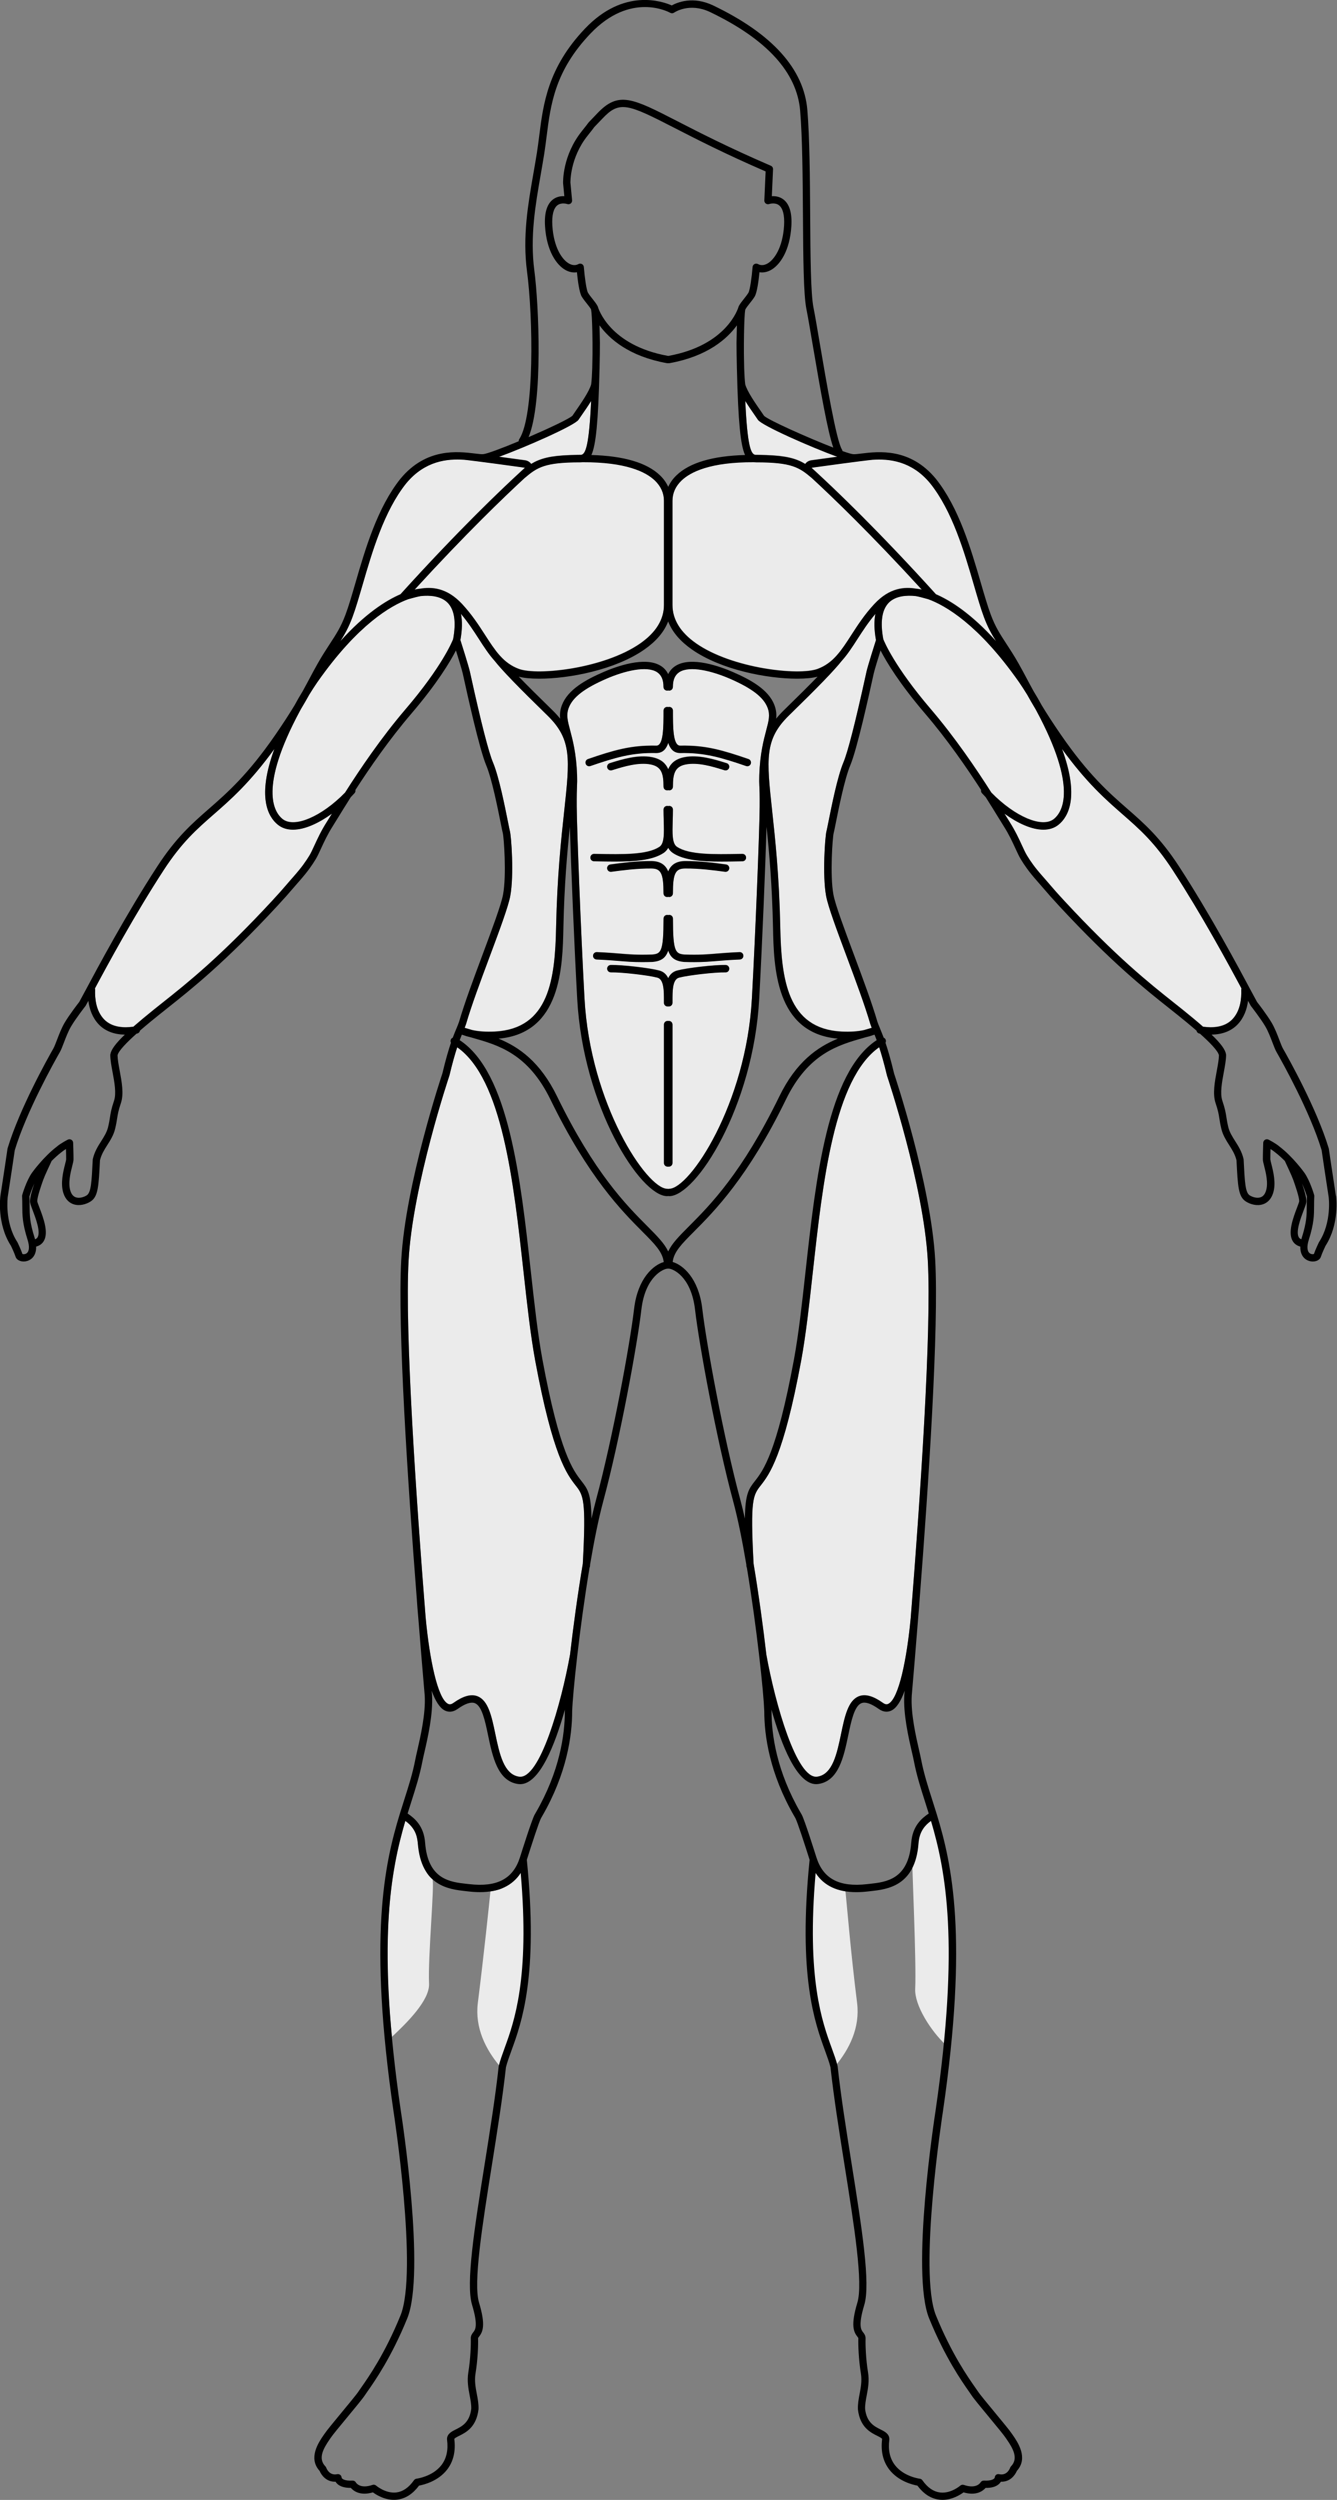 <svg xmlns:xlink="http://www.w3.org/1999/xlink" height="1200" viewBox="0 0 642 1200" fill="none" xmlns="http://www.w3.org/2000/svg" width="642" >
<rect x="0" y="0" width="642" height="1200" fill="#808080" stroke="none"/>
<g id="calves" class="body-map__muscle" fill="none">
<path d="M242.329 984.197C241.343 986.901 240.471 989.289 239.836 991.615C233.335 983.818 227.925 973.449 229.45 961.38C232.436 937.637 234.832 914.397 235.493 907.904C235.493 907.904 238.797 907.305 239.854 906.935C242.109 906.151 249.5 902.011 250.108 897.994C254.936 950.191 246.963 971.449 242.321 984.206L242.329 984.197Z" fill="#EBEBEB"></path>
<path d="M206.024 952.173C206.412 960.146 195.232 971.141 188.238 977.66C182.124 919.815 190.246 889.633 194.607 874.04C195.735 874.727 199.241 877.634 200.122 881.66C200.659 884.118 201.849 897.668 207.61 901.993C208.861 902.927 205.417 939.479 206.024 952.165V952.173Z" fill="#EBEBEB"></path>
<path d="M398.676 984.197C399.662 986.901 400.535 989.289 401.169 991.615C407.67 983.818 413.08 973.449 411.555 961.38C408.569 937.637 406.701 914.943 406.041 908.451C405.961 907.658 405.301 907.05 404.499 907.059C402.323 907.076 396.94 903.042 391.161 898.108C386.333 950.306 394.042 971.458 398.684 984.214L398.676 984.197Z" fill="#EBEBEB"></path>
<path d="M439.456 954.649C439.068 962.622 447.085 974.991 454.08 981.51C463.401 931.109 451.428 892.258 447.49 872.225C445.737 875.864 440.645 872.225 438.073 893.386C437.888 894.937 440.072 941.963 439.456 954.649V954.649Z" fill="#EBEBEB"></path>
</g>
<g id="quads" class="body-map__muscle" fill="none">
<path d="M438.038 767.477C437.791 770.675 437.544 773.803 437.298 776.86C435.439 796.347 431.606 815.402 426.532 817.825C426.004 818.072 425.263 818.248 424.004 817.349C419.299 813.993 415.502 812.953 412.41 814.169C407.248 816.186 405.627 823.921 403.926 832.088C401.909 841.752 399.83 851.734 392.438 852.764C382.545 854.165 372.22 817.631 368.018 794.189C368.018 794.153 368 794.1 368 794.065C366.476 780.939 364.344 765.187 361.869 750.475C360.239 719.482 361.64 717.658 365.348 712.892C369.427 707.659 376.237 698.911 384.73 653.092C386.994 640.882 388.615 626.196 390.315 610.647C395.143 567.003 400.579 517.73 422.198 502.586C423.237 505.802 424.479 510.11 425.942 516.241C426.118 516.752 443.526 568.739 445.535 604.929C447.323 637.041 442.39 711.835 438.046 767.469L438.038 767.477Z" fill="#EBEBEB"></path>
<path d="M279.841 750.642C277.366 765.293 275.251 780.983 273.745 794.074C273.745 794.109 273.745 794.127 273.727 794.162C269.543 817.596 259.2 854.121 249.289 852.773C241.906 851.734 239.836 841.761 237.819 832.097C236.118 823.93 234.497 816.195 229.335 814.178C226.243 812.962 222.446 814.002 217.724 817.358C216.473 818.257 215.724 818.081 215.213 817.834C210.156 815.429 206.342 796.47 204.465 777.071C204.218 773.944 203.954 770.746 203.69 767.477C199.364 711.853 194.431 637.067 196.202 604.938C198.219 568.747 215.618 516.761 215.847 516.092C217.283 510.048 218.499 505.776 219.556 502.595C241.184 517.739 246.611 567.021 251.43 610.655C253.148 626.205 254.769 640.89 257.033 653.101C265.499 698.92 272.335 707.668 276.397 712.901C280.123 717.676 281.541 719.491 279.859 750.642H279.841Z" fill="#EBEBEB"></path>
</g>
<g id="abdominals" class="body-map__muscle" fill="none">
<path d="M367.921 350.522C369.172 345.87 369.903 343.051 368.626 339.65C366.714 334.611 361.138 330.303 350.531 325.687C342.064 322.013 331.22 319.238 326.163 322.56C324.128 323.916 323.124 326.216 323.124 329.643C323.124 330.612 322.331 331.396 321.37 331.396C321.194 331.396 321.036 331.378 320.877 331.308C320.718 331.36 320.542 331.396 320.366 331.396C319.397 331.396 318.613 330.603 318.613 329.643C318.613 326.216 317.609 323.916 315.556 322.56C310.517 319.238 299.672 322.013 291.206 325.687C280.59 330.303 275.005 334.611 273.111 339.65C271.824 343.06 272.564 345.87 273.798 350.522C275.049 355.208 276.749 361.657 277.119 371.868C277.207 374.431 277.154 375.647 277.084 377.312C277.013 379.1 276.908 381.567 276.943 387.135C277.031 398.376 278.925 446.812 280.669 479.091C283.444 529.985 310.587 570.553 320.375 570.553C320.551 570.553 320.727 570.589 320.886 570.642C321.044 570.571 321.203 570.553 321.379 570.553C331.167 570.553 358.31 529.985 361.067 479.091C362.82 446.821 364.723 398.385 364.794 387.135C364.846 381.567 364.741 379.109 364.67 377.312C364.6 375.647 364.547 374.431 364.635 371.868C365.005 361.657 366.705 355.208 367.939 350.522H367.921ZM322.912 558.149C322.912 559.118 322.137 559.902 321.159 559.902C321.053 559.902 320.948 559.885 320.859 559.867C320.771 559.885 320.666 559.902 320.56 559.902C319.591 559.902 318.807 559.11 318.807 558.149V491.742C318.807 490.755 319.6 489.988 320.56 489.988C320.666 489.988 320.771 489.988 320.859 490.024C320.948 489.988 321.053 489.988 321.159 489.988C322.146 489.988 322.912 490.764 322.912 491.742V558.149ZM348.372 466.634C343.456 466.528 330.524 467.991 326.04 469.18C322.912 470.026 322.912 475.593 322.93 480.492V481.267C322.93 482.236 322.137 483.02 321.177 483.02C321.088 483.02 321 483.02 320.912 482.985C320.877 483.002 320.842 482.985 320.824 482.985C320.736 483.02 320.648 483.02 320.56 483.02C319.591 483.02 318.807 482.227 318.807 481.267V480.492C318.824 475.593 318.824 470.017 315.679 469.18C311.213 467.982 298.271 466.511 293.347 466.634C292.36 466.599 291.576 465.894 291.558 464.934C291.523 463.947 292.298 463.163 293.259 463.128C298.527 463.004 311.812 464.519 316.587 465.797C318.692 466.361 320.031 467.691 320.859 469.471C321.688 467.7 323.018 466.361 325.15 465.797C329.925 464.511 343.21 463.022 348.46 463.128C349.447 463.163 350.196 463.956 350.178 464.934C350.161 465.903 349.35 466.704 348.372 466.634V466.634ZM355.279 460.449C350.592 460.661 347.324 460.925 344.425 461.172C340.805 461.471 337.748 461.718 333.325 461.718C331.889 461.718 330.303 461.7 328.515 461.63C324.278 461.26 322.049 459.683 320.895 456.168C319.732 459.683 317.521 461.26 313.345 461.63C311.503 461.7 309.882 461.718 308.411 461.718C303.98 461.718 300.941 461.471 297.346 461.172C294.448 460.925 291.162 460.661 286.475 460.449C285.506 460.414 284.757 459.586 284.81 458.626C284.845 457.657 285.673 456.908 286.634 456.961C291.391 457.155 294.712 457.436 297.628 457.666C302.315 458.053 306.006 458.37 313.142 458.124C317.397 457.754 318.639 456.926 318.639 440.857C318.639 439.888 319.432 439.103 320.392 439.103C320.569 439.103 320.745 439.139 320.903 439.192C321.062 439.121 321.221 439.103 321.397 439.103C322.366 439.103 323.15 439.896 323.15 440.857C323.15 456.934 324.401 457.754 328.735 458.141C335.765 458.37 339.466 458.071 344.144 457.666C347.077 457.436 350.398 457.155 355.156 456.961C356.125 456.908 356.944 457.666 356.979 458.626C357.015 459.586 356.257 460.414 355.297 460.449H355.279ZM291.576 416.859C291.435 415.89 292.122 415 293.074 414.877C297.848 414.225 305.848 413.159 312.992 413.265C317.415 413.335 319.705 415.37 320.877 418.216C322.04 415.37 324.322 413.335 328.744 413.265C335.898 413.141 343.87 414.234 348.645 414.877C349.614 415 350.275 415.899 350.152 416.859C350.028 417.81 349.13 418.462 348.17 418.357C343.5 417.722 335.66 416.674 328.788 416.78C324.269 416.85 323.115 419.308 323.115 428.708C323.115 429.677 322.322 430.461 321.362 430.461C321.185 430.461 321.027 430.443 320.868 430.373C320.71 430.426 320.533 430.461 320.357 430.461C319.388 430.461 318.604 429.668 318.604 428.708C318.604 419.308 317.424 416.85 312.913 416.78C306.077 416.691 298.227 417.731 293.532 418.357C292.58 418.48 291.69 417.81 291.567 416.859H291.576ZM356.53 413.309L355.279 413.326C352.293 413.379 349.359 413.45 346.513 413.45C336.884 413.45 328.33 412.798 323.115 409.318C322.128 408.666 321.414 407.829 320.868 406.842C320.322 407.829 319.6 408.666 318.622 409.318C313.406 412.798 304.87 413.45 295.223 413.45C292.395 413.45 289.444 413.379 286.475 413.326L285.224 413.309C284.237 413.291 283.489 412.48 283.506 411.52C283.524 410.551 284.317 409.785 285.277 409.802L286.546 409.82C299.038 410.067 310.843 410.296 316.692 406.393C319.062 404.816 318.904 399.768 318.727 393.936C318.675 392.218 318.622 390.403 318.622 388.527C318.622 387.558 319.415 386.774 320.375 386.774C320.551 386.774 320.727 386.809 320.886 386.862C321.044 386.791 321.203 386.774 321.379 386.774C322.348 386.774 323.132 387.567 323.132 388.527C323.132 390.403 323.079 392.218 323.027 393.936C322.85 399.768 322.692 404.807 325.062 406.411C330.911 410.296 342.716 410.067 355.209 409.82L356.46 409.802C357.446 409.767 358.23 410.56 358.248 411.52C358.266 412.489 357.49 413.291 356.53 413.309V413.309ZM292.809 366.265L293.849 365.947C298.553 364.485 306.429 362.045 313.177 363.384C317.468 364.247 319.714 366.406 320.886 369.128C322.049 366.406 324.295 364.247 328.577 363.384C335.325 362.027 343.192 364.494 347.905 365.947L348.945 366.265C349.879 366.546 350.407 367.533 350.125 368.458C349.843 369.392 348.857 369.894 347.932 369.621L346.875 369.304C342.478 367.93 335.14 365.648 329.273 366.846C324.093 367.886 323.141 371.26 323.141 377.523C323.141 378.492 322.348 379.277 321.388 379.277C321.212 379.277 321.053 379.259 320.895 379.188C320.736 379.241 320.56 379.277 320.384 379.277C319.415 379.277 318.631 378.484 318.631 377.523C318.631 371.251 317.679 367.877 312.481 366.846C306.614 365.666 299.284 367.938 294.897 369.304L293.84 369.621C292.906 369.903 291.928 369.374 291.646 368.458C291.364 367.524 291.893 366.546 292.827 366.265H292.809ZM360.503 366.511C360.257 367.234 359.569 367.692 358.847 367.692C358.653 367.692 358.459 367.674 358.266 367.604C346.39 363.542 338.329 361.084 326.612 361.366C323.573 361.349 321.855 359.472 320.886 356.503C319.917 359.472 318.199 361.349 315.195 361.366C303.425 361.084 295.364 363.542 283.462 367.604C283.286 367.674 283.092 367.692 282.898 367.692C282.158 367.692 281.498 367.234 281.233 366.511C280.916 365.577 281.409 364.6 282.343 364.282C294.589 360.08 302.932 357.587 315.212 357.851C318.622 357.834 318.622 348.892 318.622 341.007C318.622 340.038 319.415 339.254 320.375 339.254C320.551 339.254 320.727 339.289 320.886 339.342C321.044 339.272 321.203 339.254 321.379 339.254C322.348 339.254 323.132 340.047 323.132 341.007C323.132 348.892 323.132 357.834 326.577 357.851C338.84 357.569 347.148 360.08 359.411 364.282C360.327 364.6 360.812 365.586 360.503 366.511V366.511Z" fill="#EBEBEB"></path>
</g>
<g id="obliques" class="body-map__muscle" fill="none">
<path d="M417.942 491.46C418.154 492.094 418.383 492.693 418.612
  493.266C418.489 493.319 418.365 493.371 418.224 493.424C418.171
  493.442 418.101 493.46 418.048 493.477C417.044 493.777 416.013 494.076
  414.938 494.376C414.903 494.376 414.85 494.393 414.797 494.411C411.793
  495.045 408.261 495.292 404.217 495.098C377.902 493.812 375.198
  469.603 374.687 444.909C374.176 420.383 372.229 402.376 370.802
  389.232C368.097 364.194 367.075 354.83 378.845 343.342C393.073 329.466
  400.208 322.101 404.111 317.221C404.182 317.133 404.252 317.062
  404.305 316.992C404.323 316.974 404.34 316.974 404.34 316.957C407.027
  313.952 409.309 310.42 411.758 306.64C414.304 302.685 416.92 298.632
  420.383 294.571C420.066 296.113 419.907 297.787 419.907 299.61C419.907
  301.892 420.154 304.403 420.665 307.151C419.942 309.363 416.762
  319.397 416.075 322.436L415.617 324.436C410.666 346.998 407.08 360.979
  404.966 365.983C402.138 372.713 399.292 386.941 397.777
  394.588C397.354 396.623 397.002 398.403 396.878 398.825C396.191
  401.248 394.843 420.083 396.702 430.012C397.671 435.192 401.794
  446.266 406.578 459.084C410.903 470.678 415.379 482.659 417.925
  491.46H417.942Z" fill="#EBEBEB"></path>
<path d="M270.926 389.223C269.49 402.367 267.534 420.374 267.023 444.9C266.53 469.603 263.825 493.812 237.511 495.089C233.414 495.283 229.811 495.036 226.763 494.349C226.71 494.332 226.657 494.332 226.604 494.314C225.6 494.032 224.64 493.75 223.688 493.468C223.653 493.451 223.635 493.451 223.618 493.451C223.441 493.398 223.283 493.327 223.124 493.257C223.371 492.658 223.6 492.041 223.829 491.38C226.34 482.65 230.824 470.669 235.141 459.075C239.916 446.248 244.047 435.183 245.016 430.003C246.875 420.074 245.527 401.248 244.823 398.817C244.699 398.394 244.347 396.623 243.942 394.579C242.409 386.941 239.581 372.705 236.735 365.974C234.63 360.97 231.062 346.98 226.093 324.427L225.653 322.427C224.965 319.388 221.768 309.354 221.063 307.143C221.961 302.244 222.049 298.024 221.309 294.527C224.772 298.606 227.406 302.658 229.969 306.632C232.41 310.411 234.674 313.944 237.37 316.948C237.387 316.965 237.405 316.983 237.422 317.001C237.475 317.071 237.528 317.142 237.599 317.212C241.501 322.075 248.628 329.458 262.883 343.333C274.652 354.821 273.63 364.186 270.926 389.223V389.223Z" fill="#EBEBEB"></path>
</g>
<g id="forearms" class="body-map__muscle" fill="none">
<path d="M596.049 475.03C596.207 479.32 595.591 485.258 591.688 489.257C587.926 493.142 582.2 493.371 577.689 492.737H577.672C574.967 490.35 571.699 487.627 567.778 484.482C566.404 483.372 564.951 482.218 563.4 481.003C551.842 471.832 536.028 459.269 511.097 432.355C507.405 428.382 505.969 426.717 504.296 424.761C503.309 423.598 502.243 422.356 500.569 420.471C496.842 416.269 494.896 413.458 493.125 410.542C492.367 409.309 491.61 407.644 490.72 405.715C489.293 402.605 487.522 398.737 484.8 394.473C484.218 393.557 483.425 392.262 482.447 390.659C482.412 390.588 482.359 390.518 482.306 390.447C488.685 395.081 495.433 398.138 501.036 398.138C503.776 398.138 506.269 397.398 508.313 395.751C513.035 391.919 518.418 382.378 509.978 359.402C521.765 375.656 530.866 383.593 538.962 390.676C547.269 397.953 554.441 404.226 563.153 417.608C576.905 438.742 589.609 462.159 596.146 474.351C596.075 474.563 596.04 474.792 596.04 475.021L596.049 475.03Z" fill="#EBEBEB"></path>
<path d="M159.421 390.456C159.368 390.527 159.315 390.597 159.28 390.668C158.293 392.262 157.492 393.566 156.928 394.482C154.206 398.755 152.426 402.614 150.99 405.723C150.109 407.653 149.334 409.327 148.603 410.551C146.814 413.467 144.858 416.277 141.158 420.48C139.493 422.339 138.419 423.607 137.432 424.77C135.767 426.699 134.322 428.391 130.631 432.364C105.699 459.278 89.877 471.84 78.31 481.011C76.777 482.227 75.323 483.381 73.931 484.491C70.011 487.654 66.743 490.376 64.038 492.746C59.527 493.38 53.792 493.151 50.022 489.266C46.137 485.258 45.511 479.32 45.661 475.038C45.661 474.809 45.626 474.58 45.555 474.386C52.092 462.194 64.813 438.76 78.565 417.625C87.278 404.235 94.449 397.962 102.757 390.694C110.853 383.611 119.936 375.673 131.741 359.437C123.31 382.413 128.684 391.936 133.406 395.768C135.441 397.416 137.916 398.156 140.683 398.156C146.286 398.156 153.034 395.099 159.412 390.465L159.421 390.456Z" fill="#EBEBEB"></path>
</g>
<g id="biceps" class="body-map__muscle" fill="none">
<path d="M506.102 393.02C500.481 397.601 487.337 391.945 476.043 380.369C468.96 369.251 458.776 354.142 446.935 340.276C429.721 320.128 424.708 308.164 424.171 306.79C424.171 306.755 424.153 306.737 424.153 306.72V306.702L424.136 306.649C422.638 298.553 423.501 292.739 426.629 289.382C429.933 285.849 435.395 285.55 439.597 285.99C439.614 286.008 439.65 286.008 439.667 286.008H439.72C441.385 286.308 442.989 286.748 444.477 287.171C444.918 287.294 445.358 287.418 445.781 287.523C445.817 287.541 445.852 287.541 445.869 287.541C446.451 287.752 447.05 287.999 447.693 288.263C456.388 291.99 471.338 301.689 489.204 327.141C489.24 327.193 489.275 327.229 489.31 327.264C490.667 329.246 491.962 331.255 493.213 333.29C494.341 335.307 495.583 337.474 497.045 339.897C497.292 340.32 497.503 340.725 497.732 341.148C517.563 378.043 510.189 389.725 506.11 393.029L506.102 393.02Z" fill="#EBEBEB"></path>
<path d="M217.609 306.658C217.609 306.658 217.609 306.676 217.592 306.711V306.728C217.592 306.728 217.574 306.764 217.574 306.799C217.01 308.173 212.024 320.137 194.81 340.285C182.952 354.142 172.759 369.251 165.702 380.378C154.408 391.954 141.264 397.592 135.644 393.029C131.547 389.725 124.191 378.043 144.022 341.148C144.251 340.725 144.462 340.32 144.709 339.897C146.109 337.58 147.29 335.501 148.382 333.554C149.669 331.431 151.017 329.317 152.444 327.264C152.479 327.229 152.514 327.193 152.532 327.141C171.737 299.804 187.577 290.633 195.876 287.558C195.893 287.558 195.929 287.541 195.964 287.523C196.387 287.418 196.827 287.294 197.285 287.171C198.818 286.748 200.448 286.29 202.148 285.99H202.219C206.421 285.55 211.848 285.885 215.134 289.382C218.261 292.739 219.107 298.553 217.627 306.649L217.609 306.658Z" fill="#EBEBEB"></path>
</g>
<g id="shoulders" class="body-map__muscle" fill="none">
<path d="M478.324 307.724C466.396 294.456 456.362 288.149 449.446 285.18L449.428 285.162H449.411C422.955 255.949 402.869 236.585 392.015 226.586C391.187 225.811 390.43 225.106 389.716 224.463C389.787 224.41 389.91 224.357 390.068 224.34C408.41 221.811 415.3 220.966 417.846 220.666C417.916 220.666 418.004 220.649 418.092 220.649C418.216 220.631 418.357 220.631 418.497 220.613C418.568 220.596 418.621 220.596 418.691 220.596C418.762 220.596 418.815 220.578 418.885 220.578H418.956C419.061 220.56 419.149 220.56 419.237 220.543C427.034 220.067 437.773 221.107 446.662 231.855C457.34 245.175 463.075 264.9 467.691 280.731C469.356 286.475 470.924 291.902 472.519 296.174C474.289 300.949 476.21 304.341 478.333 307.715L478.324 307.724Z" fill="#EBEBEB"></path>
<path d="M252.029 224.472C251.307 225.124 250.558 225.829 249.73 226.595C238.911 236.559 218.807 255.896 192.317 285.171C185.392 288.14 175.384 294.448 163.421 307.715C165.544 304.359 167.464 300.949 169.235 296.192C170.812 291.919 172.398 286.492 174.063 280.749C178.67 264.917 184.414 245.192 195.074 231.907C203.981 221.142 214.711 220.085 222.499 220.56C222.64 220.578 222.798 220.578 222.939 220.596C223.027 220.596 223.115 220.613 223.186 220.613C223.362 220.631 223.521 220.631 223.679 220.666C223.767 220.666 223.838 220.684 223.926 220.684C226.49 220.983 233.414 221.829 251.668 224.357C251.844 224.375 251.967 224.446 252.038 224.481L252.029 224.472Z" fill="#EBEBEB"></path>
</g>
<g id="chest" class="body-map__muscle" fill="none">
<path d="M318.807 240.329V290.316C318.807 297.293 314.974 303.513 307.425 308.781C290.122 320.85 258.178 324.348 249.183 321.027C245.527 319.688 242.735 317.582 240.259 314.895C240.224 314.86 240.206 314.825 240.171 314.789L240.118 314.737C240.065 314.666 239.977 314.578 239.942 314.543C237.484 311.785 235.334 308.464 232.929 304.737C229.943 300.112 226.569 294.862 221.829 289.805C214.552 282.026 207.39 281.55 201.611 282.528H201.54C201.399 282.528 201.276 282.546 201.135 282.563C200.589 282.634 199.919 282.74 199.118 282.916C223.362 256.425 241.774 238.7 252.002 229.282C252.02 229.264 252.038 229.247 252.055 229.247C257.394 224.727 260.892 222.322 273.93 221.882H274.071C274.459 221.864 274.846 221.847 275.234 221.847C276.291 221.829 277.427 221.811 278.625 221.811C278.996 221.811 279.348 221.794 279.683 221.741H279.771C300.623 221.653 310.129 226.375 314.472 230.542C317.371 233.317 318.833 236.603 318.833 240.329H318.807Z" fill="#EBEBEB"></path>
<path d="M442.628 282.916C441.799 282.74 441.13 282.634 440.592 282.563C440.469 282.546 440.346 282.528 440.223 282.528H440.117C434.338 281.524 427.166 282 419.898 289.805C415.176 294.862 411.802 300.121 408.816 304.737C406.428 308.446 404.279 311.785 401.803 314.525C401.768 314.578 401.68 314.666 401.627 314.737L401.574 314.789C399.099 317.529 396.288 319.652 392.562 321.027C383.567 324.348 351.605 320.85 334.321 308.781C326.771 303.513 322.921 297.293 322.921 290.316V240.329C322.921 236.603 324.392 233.317 327.282 230.542C331.625 226.375 341.139 221.653 361.966 221.741C362.336 221.794 362.723 221.811 363.129 221.811C364.327 221.811 365.463 221.829 366.52 221.847C366.873 221.847 367.225 221.864 367.577 221.882H367.842C380.863 222.322 384.36 224.727 389.716 229.247C389.734 229.247 389.752 229.264 389.769 229.282C399.98 238.7 418.41 256.425 442.654 282.916H442.628Z" fill="#EBEBEB"></path>
</g>
<g id="traps" class="body-map__muscle" fill="none">
<path d="M402.094 219.16C398.561 219.635 394.421 220.199 389.584 220.86C388.351 221.036 387.285 221.688 386.668 222.613C382.36 219.997 377.409 218.675 367.868 218.358H367.657C365.939 218.288 364.265 218.235 362.635 218.235H362.618C360.618 217.829 358.873 214.244 357.878 192.343C359.376 194.818 361.093 197.241 362.459 199.232C363.076 200.113 363.587 200.844 363.939 201.373C365.727 204.13 389.417 214.535 402.094 219.151V219.16Z" fill="#EBEBEB"></path>
<path d="M283.858 192.352C282.854 214.191 281.136 217.812 279.136 218.243H279.101C277.797 218.243 276.485 218.279 275.128 218.332C274.723 218.332 274.317 218.349 273.912 218.367H273.859C264.318 218.666 259.35 219.997 255.059 222.622C254.443 221.688 253.377 221.045 252.143 220.869C247.333 220.199 243.184 219.635 239.651 219.169C252.32 214.552 276 204.148 277.788 201.39C278.141 200.862 278.652 200.122 279.26 199.25C280.652 197.268 282.334 194.836 283.85 192.361L283.858 192.352Z" fill="#EBEBEB"></path>
</g>
<g id="body" class="body-map__model" fill="none">
<path d="M359.402 364.397C347.148 360.204 338.814 357.666 326.568 357.966C323.123 357.948 323.123 349.015 323.123 341.122C323.123 340.153 322.339 339.368 321.37 339.368C321.194 339.368 321.027 339.404 320.868 339.448C320.71 339.404 320.542 339.368 320.366 339.368C319.397 339.368 318.613 340.153 318.613 341.122C318.613 349.006 318.613 357.948 315.212 357.966C302.923 357.666 294.589 360.204 282.326 364.397C281.409 364.714 280.916 365.71 281.233 366.626C281.48 367.357 282.167 367.815 282.898 367.815C283.083 367.815 283.277 367.78 283.471 367.718C295.355 363.657 303.425 361.19 315.186 361.472C318.208 361.463 319.917 359.587 320.877 356.609C321.846 359.587 323.564 361.463 326.612 361.472C338.32 361.225 346.39 363.648 358.274 367.718C358.459 367.78 358.653 367.815 358.847 367.815C359.578 367.815 360.256 367.357 360.512 366.626C360.829 365.71 360.336 364.705 359.42 364.397H359.402Z" fill="currentColor"></path>
<path d="M293.822 369.744L294.871 369.418C299.258 368.062 306.596 365.78 312.464 366.961C317.653 368 318.604 371.374 318.604 377.638C318.604 378.607 319.388 379.391 320.357 379.391C320.533 379.391 320.701 379.356 320.859 379.312C321.018 379.356 321.185 379.391 321.361 379.391C322.331 379.391 323.115 378.607 323.115 377.638C323.115 371.365 324.066 367.991 329.255 366.961C335.131 365.78 342.461 368.062 346.848 369.418L347.896 369.744C348.821 370.026 349.808 369.507 350.09 368.573C350.372 367.648 349.852 366.661 348.918 366.379L347.888 366.062C343.183 364.6 335.307 362.159 328.559 363.516C324.269 364.379 322.022 366.547 320.851 369.26C319.679 366.547 317.432 364.371 313.142 363.516C306.394 362.168 298.518 364.608 293.813 366.062L292.783 366.379C291.858 366.661 291.329 367.639 291.611 368.573C291.893 369.498 292.88 370.026 293.805 369.744H293.822Z" fill="currentColor"></path>
<path d="M293.54 418.48C298.218 417.846 306.032 416.788 312.922 416.894C317.441 416.965 318.604 419.423 318.604 428.831C318.604 429.8 319.388 430.584 320.357 430.584C320.533 430.584 320.701 430.549 320.859 430.505C321.018 430.549 321.185 430.584 321.361 430.584C322.33 430.584 323.114 429.8 323.114 428.831C323.114 419.423 324.286 416.965 328.797 416.894C335.668 416.78 343.5 417.846 348.178 418.48C349.13 418.612 350.028 417.934 350.152 416.973C350.284 416.013 349.605 415.123 348.645 415C343.87 414.348 335.862 413.282 328.735 413.379C324.304 413.45 322.031 415.476 320.85 418.321C319.67 415.476 317.397 413.45 312.966 413.379C305.83 413.273 297.831 414.348 293.056 415C292.095 415.132 291.417 416.013 291.549 416.973C291.681 417.934 292.571 418.603 293.523 418.48H293.54Z" fill="currentColor"></path>
<path d="M356.451 409.917L355.217 409.943C342.707 410.181 330.894 410.41 325.053 406.525C322.674 404.939 322.833 399.9 323.009 394.059C323.062 392.333 323.115 390.527 323.115 388.65C323.115 387.681 322.33 386.897 321.361 386.897C321.185 386.897 321.018 386.932 320.859 386.976C320.701 386.932 320.533 386.897 320.357 386.897C319.388 386.897 318.604 387.681 318.604 388.65C318.604 390.527 318.657 392.333 318.71 394.059C318.886 399.9 319.036 404.939 316.666 406.525C310.816 410.41 299.011 410.181 286.501 409.943L285.268 409.917C284.343 409.917 283.497 410.674 283.48 411.644C283.462 412.613 284.228 413.414 285.206 413.432L286.44 413.458C289.426 413.52 292.369 413.573 295.214 413.573C304.852 413.573 313.397 412.921 318.622 409.45C319.599 408.798 320.331 407.961 320.868 406.974C321.405 407.97 322.137 408.798 323.115 409.459C328.33 412.93 336.875 413.582 346.522 413.582C349.368 413.582 352.319 413.529 355.296 413.467L356.53 413.441C357.499 413.423 358.274 412.621 358.257 411.652C358.239 410.683 357.455 409.908 356.468 409.926L356.451 409.917Z" fill="currentColor"></path>
<path d="M355.129 457.067C350.372 457.269 347.051 457.542 344.126 457.78C339.439 458.168 335.739 458.467 328.709 458.238C324.365 457.859 323.123 457.031 323.123 440.962C323.123 439.993 322.339 439.209 321.37 439.209C321.194 439.209 321.027 439.244 320.868 439.289C320.709 439.244 320.542 439.209 320.366 439.209C319.397 439.209 318.613 439.993 318.613 440.962C318.613 457.04 317.362 457.859 313.115 458.238C305.988 458.476 302.288 458.168 297.61 457.78C294.686 457.533 291.364 457.26 286.598 457.067C285.603 457.031 284.81 457.78 284.766 458.749C284.722 459.718 285.479 460.538 286.448 460.582C291.135 460.775 294.421 461.049 297.311 461.286C300.914 461.586 303.945 461.833 308.376 461.833C309.847 461.833 311.468 461.806 313.318 461.745C317.494 461.383 319.705 459.789 320.859 456.3C322.031 459.798 324.26 461.383 328.488 461.753C330.286 461.815 331.871 461.841 333.307 461.841C337.739 461.841 340.778 461.586 344.399 461.286C347.297 461.049 350.574 460.775 355.261 460.582C356.23 460.538 356.988 459.718 356.944 458.749C356.9 457.78 356.089 457.031 355.111 457.067H355.129Z" fill="currentColor"></path>
<path d="M321.168 490.094C321.062 490.094 320.965 490.112 320.868 490.121C320.771 490.103 320.674 490.094 320.569 490.094C319.599 490.094 318.815 490.878 318.815 491.847V558.264C318.815 559.233 319.599 560.017 320.569 560.017C320.674 560.017 320.771 559.999 320.868 559.991C320.965 560.008 321.062 560.017 321.168 560.017C322.137 560.017 322.921 559.233 322.921 558.264V491.847C322.921 490.878 322.137 490.094 321.168 490.094Z" fill="currentColor"></path>
<path d="M348.46 463.242C343.236 463.101 329.916 464.634 325.141 465.912C323.035 466.475 321.705 467.814 320.859 469.568C320.013 467.814 318.683 466.475 316.578 465.912C311.794 464.634 298.5 463.119 293.258 463.242C292.289 463.269 291.523 464.07 291.549 465.039C291.576 466.008 292.377 466.766 293.346 466.748C298.289 466.643 311.204 468.105 315.679 469.294C318.824 470.131 318.815 475.699 318.807 480.606V481.381C318.807 482.35 319.591 483.135 320.56 483.135C320.665 483.135 320.762 483.117 320.859 483.108C320.956 483.126 321.062 483.135 321.159 483.135C322.128 483.135 322.912 482.35 322.912 481.381V480.606C322.903 475.699 322.894 470.14 326.039 469.303C330.515 468.114 343.43 466.643 348.372 466.757C349.359 466.828 350.152 466.017 350.169 465.048C350.196 464.079 349.429 463.269 348.46 463.251V463.242Z" fill="currentColor"></path>
<path d="M641.472 573.981C639.992 564.581 638.106 551.604 638.089 551.48C638.08 551.392 638.054 551.313 638.036 551.225C632.274 532.134 618.699 507.934 616.012 503.247C615.571 502.472 614.972 500.904 614.338 499.248C613.351 496.657 612.118 493.433 610.62 490.914C608.33 487.055 604.242 481.76 603.599 480.941C603.114 480.095 602.172 478.333 600.841 475.831C594.956 464.801 581.169 438.98 566.096 415.819C557.11 402.023 549.419 395.293 541.27 388.174C532.539 380.536 522.637 371.885 509.361 352.601C505.441 346.91 502.525 342.355 500.173 338.47C498.948 336.223 497.662 333.986 496.296 331.766C495.142 329.687 494.111 327.748 493.09 325.828C491.839 323.476 490.614 321.176 489.204 318.683C486.94 314.675 484.949 311.635 483.196 308.957C480.263 304.464 477.937 300.923 475.761 295.073C474.219 290.924 472.66 285.567 471.004 279.885C466.308 263.746 460.467 243.66 449.332 229.775C436.989 214.852 421.748 216.711 413.564 217.706C411.899 217.909 410.454 218.094 409.679 218.014C408.842 217.944 407.001 217.389 404.552 216.517C404.516 216.261 404.437 216.006 404.287 215.777C401.592 211.61 396.641 182.423 393.672 164.98C392.429 157.659 391.355 151.334 390.632 147.722C389.276 140.991 389.152 122.693 389.029 103.329C388.906 85.023 388.773 66.099 387.672 52.797C386.034 33.107 370.837 16.227 342.505 2.643C332.7 -2.061 325.114 1.198 322.56 2.617C318.181 0.661 299.584 -5.894 280.898 13.734C263.059 32.481 260.865 49.846 258.927 65.174C258.566 68.002 258.231 70.672 257.808 73.359C257.306 76.548 256.742 79.746 256.178 82.979C253.553 97.991 250.84 113.505 253.068 130.331C255.958 152.232 256.742 199.426 249.342 210.799C249.139 211.116 249.051 211.469 249.06 211.812C241.096 215.134 233.907 217.838 231.969 218.006C231.194 218.076 229.749 217.9 228.084 217.697C219.9 216.702 204.668 214.843 192.308 229.784C181.181 243.651 175.34 263.737 170.653 279.876C169.006 285.559 167.447 290.915 165.896 295.064C163.72 300.905 161.403 304.456 158.461 308.948C156.708 311.627 154.725 314.666 152.452 318.674C151.043 321.168 149.818 323.467 148.567 325.819C147.545 327.731 146.515 329.678 145.361 331.757C143.995 333.977 142.709 336.215 141.484 338.47C139.141 342.355 136.225 346.901 132.313 352.583C119.037 371.868 109.135 380.519 100.405 388.157C92.255 395.275 84.565 402.006 75.579 415.802C60.514 438.945 46.727 464.766 40.842 475.796C39.512 478.298 38.56 480.069 38.076 480.914C37.441 481.734 33.345 487.028 31.054 490.887C29.557 493.407 28.332 496.631 27.337 499.221C26.702 500.877 26.103 502.445 25.645 503.256C22.985 507.916 9.409 532.108 3.647 551.199C3.621 551.287 3.603 551.366 3.594 551.454C3.577 551.586 1.691 564.554 0.203 573.989C0.123 574.535 -1.595 587.38 5.286 598.049C5.55 598.604 6.907 601.467 7.479 603.246C8.087 605.132 10.695 606.048 13.171 605.255C15.479 604.515 17.47 602.339 17.355 598.375C18.915 597.969 20.104 597.141 20.914 595.89C23.557 591.811 20.8 584.57 18.976 579.777C18.509 578.544 17.919 577.002 17.884 576.623C17.884 574.465 19.892 568.783 20.65 566.642L20.773 566.298C21.46 564.351 24.174 558.581 24.791 557.277C26.209 555.85 27.768 554.414 29.407 553.154C30.076 552.582 30.905 552.018 31.68 551.533C31.733 553.33 31.785 555.489 31.768 556.493C31.768 556.81 31.486 557.903 31.257 558.792C30.376 562.255 28.896 568.052 30.473 572.818C31.565 576.112 33.627 577.46 35.16 578.007C38.146 579.072 41.406 578.051 43.467 576.747C47.123 574.43 47.37 569.655 48.004 556.942C48.683 554.123 50.083 551.903 51.572 549.56C53.043 547.243 54.559 544.847 55.272 541.878C55.81 539.631 56.047 538.142 56.25 536.821C56.567 534.786 56.814 533.183 58.056 529.5C59.545 525.086 58.453 519.202 57.483 514.004C56.964 511.211 56.47 508.568 56.444 506.542C56.902 504.375 61.043 500.208 65.58 496.155C65.615 496.155 65.65 496.146 65.685 496.138C66.452 496.05 67.069 495.468 67.21 494.719C70.628 491.75 74.055 488.984 76.125 487.319C77.499 486.209 78.944 485.064 80.477 483.848C92.123 474.607 108.069 461.956 133.186 434.848C136.912 430.822 138.374 429.122 140.066 427.149C141.044 426.003 142.11 424.761 143.757 422.902C147.88 418.242 149.95 415.141 151.571 412.472C152.426 411.062 153.236 409.309 154.162 407.283C155.545 404.27 157.263 400.526 159.853 396.456C160.443 395.539 161.245 394.227 162.249 392.588C163.87 389.945 165.958 386.553 168.433 382.651C169.05 382.016 169.649 381.382 170.239 380.73C170.627 380.299 170.759 379.726 170.653 379.197C177.525 368.573 186.81 355.085 197.444 342.655C209.998 327.978 216.164 317.617 218.931 312.226C220.138 316.058 221.759 321.344 222.208 323.308L222.648 325.282C224.516 333.766 230.189 359.587 233.493 367.427C236.198 373.841 239.087 388.368 240.479 395.354C241.008 398.024 241.272 399.328 241.431 399.874C241.924 401.618 243.307 420.03 241.545 429.448C240.629 434.329 236.356 445.799 231.828 457.939C227.485 469.594 222.983 481.646 220.455 490.411C220.102 491.433 219.715 492.385 219.283 493.424V493.442C219.248 493.495 219.23 493.556 219.204 493.609C219.16 493.715 219.124 493.812 219.08 493.909C218.587 495.089 218.032 496.42 217.407 498.093C217.063 498.243 216.755 498.49 216.561 498.842C216.253 499.38 216.27 500.014 216.543 500.525C215.398 503.881 214.05 508.445 212.438 515.202C212.262 515.731 194.713 568.14 192.669 604.806C190.872 637.102 195.823 712.047 200.157 767.751V767.768C200.298 769.944 200.527 773.089 200.871 776.78C202.016 791.193 203.082 803.959 203.937 813.852C204.465 822.477 201.884 833.674 200.351 840.36C199.946 842.122 199.602 843.594 199.408 844.66C198.184 851.135 196.202 857.346 194.105 863.926C193.435 866.041 192.739 868.217 192.035 870.498C191.982 870.622 191.938 870.754 191.92 870.886C184.555 894.989 176.838 930.246 188.96 1013.48C189.083 1014.25 200.853 1090.46 192.299 1111.47C184.811 1129.86 176.899 1141.12 173.525 1145.93C172.953 1146.75 172.512 1147.37 172.248 1147.79C171.402 1149.12 167.491 1153.85 164.028 1158.03C160.364 1162.46 156.901 1166.65 155.862 1168.21L155.342 1168.96C153.078 1172.25 147.827 1179.88 153.466 1186.05C154.355 1188.22 156.822 1191.43 161.112 1191.24C161.333 1191.6 161.623 1191.97 162.02 1192.34C163.421 1193.61 165.588 1194.23 168.46 1194.21C169.737 1195.69 172.917 1198.15 179.067 1196.36C180.846 1197.67 185.357 1200.48 190.678 1199.87C194.677 1199.4 198.219 1197.13 201.214 1193.12C203.531 1192.7 210.324 1191.03 214.658 1185.48C217.706 1181.58 218.878 1176.63 218.147 1170.76C218.217 1170.37 219.389 1169.78 220.428 1169.26C223.75 1167.6 228.771 1165.09 229.775 1156.46C229.872 1153.97 229.414 1151.51 228.956 1149.13C228.366 1146.02 227.758 1142.81 228.339 1139.27C229.441 1132.55 229.67 1125.5 229.555 1122.4C229.555 1122.26 229.564 1122.2 229.996 1121.66C231.819 1119.36 233.317 1116.2 230.031 1105.31C227.185 1095.9 231.555 1068.43 236.18 1039.35C238.717 1023.39 241.343 1006.89 242.946 992.311C243.536 989.923 244.479 987.351 245.562 984.373C250.443 970.973 258.61 948.579 252.971 892.734C255.236 885.528 258.83 874.507 259.773 872.771C259.869 872.586 260.037 872.304 260.257 871.926C272.23 851.284 274.74 833.048 274.74 821.446C274.881 817.006 275.762 807.121 277.172 794.885L277.189 794.77C277.198 794.708 277.198 794.647 277.207 794.585C278.678 781.908 280.713 766.746 283.092 752.483C283.215 752.263 283.295 752.008 283.312 751.743C283.33 751.47 283.339 751.215 283.356 750.95C285.268 739.665 287.4 729.041 289.629 720.759C297.69 690.877 306.006 645.533 307.971 628.654C309.865 612.391 318.868 608.964 320.56 608.964C320.665 608.964 320.762 608.964 320.859 608.938C320.956 608.955 321.053 608.964 321.159 608.964C322.85 608.964 331.854 612.391 333.748 628.654C335.712 645.524 344.029 690.868 352.09 720.759C354.319 729.032 356.451 739.665 358.362 750.95C358.38 751.215 358.389 751.47 358.406 751.743C358.424 752.016 358.503 752.263 358.627 752.483C361.005 766.729 363.04 781.873 364.511 794.541C364.511 794.62 364.511 794.691 364.529 794.77L364.556 794.911C365.965 807.121 366.837 816.97 366.987 821.393C366.987 833.057 369.498 851.284 381.47 871.926C381.69 872.304 381.849 872.586 381.955 872.771C382.889 874.507 386.492 885.528 388.756 892.734C383.118 948.57 391.284 970.973 396.165 984.373C397.248 987.351 398.191 989.923 398.781 992.311C400.385 1006.89 403.001 1023.38 405.538 1039.34C410.163 1068.43 414.533 1095.9 411.688 1105.31C408.393 1116.2 409.899 1119.36 411.723 1121.66C412.146 1122.2 412.163 1122.26 412.163 1122.4C412.049 1125.49 412.278 1132.54 413.379 1139.27C413.96 1142.81 413.344 1146.02 412.762 1149.13C412.313 1151.51 411.846 1153.96 411.961 1156.59C412.956 1165.09 417.978 1167.6 421.299 1169.26C422.339 1169.78 423.51 1170.37 423.581 1170.76C422.85 1176.63 424.021 1181.58 427.069 1185.48C431.404 1191.04 438.205 1192.71 440.513 1193.12C443.508 1197.13 447.05 1199.4 451.049 1199.87C451.569 1199.93 452.08 1199.96 452.582 1199.96C457.225 1199.96 461.057 1197.55 462.661 1196.36C468.792 1198.15 471.981 1195.69 473.268 1194.21C476.166 1194.27 478.307 1193.61 479.708 1192.34C480.104 1191.97 480.395 1191.6 480.615 1191.24C484.905 1191.44 487.372 1188.22 488.271 1186.05C493.909 1179.88 488.658 1172.25 486.394 1168.96L485.874 1168.21C484.835 1166.65 481.373 1162.46 477.699 1158.02C474.245 1153.85 470.325 1149.11 469.488 1147.78C469.224 1147.37 468.792 1146.75 468.211 1145.93C464.837 1141.12 456.917 1129.86 449.437 1111.47C440.883 1090.46 452.662 1014.25 452.785 1013.46C464.907 930.255 457.19 894.989 449.825 870.895C449.798 870.763 449.763 870.631 449.702 870.498C449.006 868.226 448.31 866.041 447.631 863.935C445.535 857.354 443.552 851.143 442.328 844.668C442.125 843.602 441.79 842.131 441.385 840.36C439.843 833.674 437.271 822.485 437.8 813.905C438.654 803.985 439.729 791.176 440.874 776.719C441.218 773.063 441.438 769.944 441.579 767.777C441.579 767.777 441.579 767.777 441.579 767.768C445.913 712.047 450.856 637.111 449.067 604.815C447.032 568.148 429.483 515.731 429.342 515.361C427.704 508.515 426.338 503.908 425.193 500.534C425.466 500.023 425.484 499.388 425.175 498.851C424.973 498.499 424.673 498.243 424.33 498.102C423.704 496.428 423.149 495.098 422.664 493.918C422.62 493.821 422.585 493.733 422.55 493.636C422.524 493.574 422.506 493.512 422.479 493.451V493.433C422.03 492.394 421.651 491.451 421.325 490.499C418.771 481.655 414.278 469.603 409.926 457.948C405.397 445.808 401.116 434.329 400.2 429.457C398.438 420.039 399.812 401.627 400.314 399.883C400.473 399.336 400.728 398.033 401.266 395.372C402.658 388.386 405.556 373.85 408.261 367.436C411.564 359.596 417.238 333.774 419.105 325.291L419.546 323.317C419.995 321.353 421.616 316.067 422.823 312.226C425.589 317.617 431.756 327.978 444.31 342.655C454.935 355.085 464.229 368.573 471.1 379.197C470.986 379.726 471.118 380.299 471.514 380.739C472.105 381.391 472.704 382.025 473.32 382.66C475.796 386.553 477.884 389.954 479.505 392.597C480.509 394.236 481.32 395.539 481.901 396.464C484.491 400.526 486.209 404.279 487.592 407.292C488.526 409.318 489.328 411.071 490.182 412.48C491.803 415.141 493.874 418.251 497.997 422.911C499.644 424.77 500.71 426.021 501.688 427.157C503.379 429.131 504.842 430.831 508.568 434.857C533.676 461.956 549.622 474.615 561.268 483.848C562.801 485.064 564.254 486.218 565.629 487.328C567.699 488.993 571.126 491.759 574.544 494.728C574.685 495.451 575.267 496.023 576.007 496.129C576.06 496.138 576.121 496.147 576.174 496.155C580.711 500.199 584.852 504.366 585.31 506.542C585.283 508.568 584.79 511.211 584.27 514.013C583.301 519.21 582.209 525.095 583.698 529.509C584.94 533.191 585.186 534.795 585.504 536.83C585.706 538.142 585.935 539.64 586.473 541.887C587.186 544.855 588.701 547.252 590.173 549.569C591.662 551.912 593.062 554.132 593.741 556.951C594.375 569.664 594.622 574.439 598.278 576.756C600.339 578.059 603.608 579.081 606.594 578.015C608.127 577.469 610.188 576.121 611.281 572.826C612.858 568.06 611.378 562.272 610.497 558.801C610.268 557.92 609.995 556.819 609.986 556.511C609.968 555.515 610.021 553.357 610.074 551.551C610.867 552.044 611.721 552.626 612.417 553.225C614.021 554.458 615.554 555.868 616.946 557.268C617.545 558.546 620.276 564.343 620.972 566.298L621.095 566.651C621.853 568.792 623.852 574.465 623.861 576.588C623.817 577.011 623.236 578.553 622.769 579.786C620.945 584.579 618.197 591.82 620.831 595.899C621.641 597.141 622.83 597.969 624.39 598.383C624.275 602.348 626.257 604.524 628.574 605.264C631.05 606.057 633.658 605.141 634.265 603.255C634.847 601.467 636.195 598.612 636.459 598.057C643.339 587.389 641.613 574.544 641.533 573.972L641.472 573.981ZM418.938 220.701C426.743 220.182 437.641 221.124 446.636 231.995C457.322 245.316 463.048 265.023 467.656 280.872C469.321 286.616 470.898 292.034 472.492 296.307C474.272 301.081 476.184 304.482 478.307 307.838C466.361 294.589 456.353 288.298 449.428 285.303C420.947 253.852 399.865 233.854 389.698 224.604C389.778 224.551 389.892 224.498 390.06 224.481C412.525 221.38 417.81 220.807 418.938 220.71V220.701ZM389.575 220.992C388.342 221.16 387.285 221.82 386.668 222.745C382.36 220.12 377.382 218.799 367.806 218.49C367.701 218.49 367.604 218.49 367.498 218.481C365.815 218.411 364.186 218.384 362.582 218.367C360.591 217.926 358.864 214.306 357.86 192.475C359.367 194.933 361.076 197.382 362.441 199.347C363.058 200.228 363.569 200.968 363.921 201.505C365.718 204.254 389.381 214.649 402.059 219.283C398.526 219.759 394.394 220.323 389.566 220.983L389.575 220.992ZM256.583 129.882C254.434 113.593 257.103 98.343 259.676 83.596C260.239 80.345 260.803 77.129 261.314 73.922C261.746 71.183 262.107 68.355 262.451 65.624C264.406 50.11 266.433 34.076 283.48 16.166C302.799 -4.132 321.062 5.718 321.828 6.149C322.419 6.484 323.159 6.449 323.714 6.052C323.784 5.999 330.99 1.004 341.025 5.814C368.15 18.826 382.677 34.737 384.21 53.096C385.302 66.258 385.435 85.12 385.558 103.356C385.699 123.742 385.813 141.352 387.232 148.418C387.945 151.986 389.02 158.284 390.254 165.579C394.042 187.876 397.433 207.117 400.129 214.861C387.884 210.112 368.643 201.496 366.872 199.584C366.511 199.029 365.974 198.254 365.331 197.338C363.005 193.999 358.688 187.806 357.842 184.458C357.605 182.617 357.446 179.93 357.34 176.829C357.314 175.111 357.279 173.331 357.235 171.464L357.208 169.614C357.208 169.614 357.208 169.552 357.208 169.526C357.191 166.433 357.208 163.28 357.261 160.381C357.261 160.346 357.261 160.302 357.261 160.267C357.261 159.888 357.279 159.518 357.296 159.174C357.296 159.113 357.296 159.051 357.287 158.989C357.393 154.091 357.587 150.135 357.816 148.858C357.878 148.691 357.922 148.559 357.948 148.444C358.389 147.642 359.138 146.7 359.93 145.704C360.767 144.656 361.631 143.563 362.353 142.401C363.56 140.445 364.318 134.392 364.679 130.684C366.432 130.974 368.308 130.622 370.132 129.635C374.422 127.292 379.268 120.517 379.999 108.545C380.387 102.246 379.083 97.92 376.14 95.709C374.281 94.308 372.185 94.088 370.617 94.185L371.198 81.252C371.233 80.521 370.81 79.851 370.141 79.561C350.019 70.892 335.783 63.589 325.396 58.25C303.566 47.035 296.976 43.652 286.739 54.488C284.739 56.602 283.797 57.563 283.303 58.074C282.863 58.52 282.525 58.905 282.29 59.228C281.982 59.651 281.348 60.505 279.409 62.928C269.992 74.689 270.362 87.375 270.388 88.009L270.979 94.176C269.428 94.097 267.384 94.343 265.569 95.709C262.618 97.929 261.323 102.246 261.711 108.545C262.442 120.517 267.287 127.292 271.578 129.635C273.392 130.631 275.269 130.983 277.031 130.684C277.392 134.392 278.15 140.445 279.357 142.401C280.079 143.563 280.942 144.656 281.779 145.704C282.59 146.726 283.356 147.686 283.744 148.382C283.761 148.453 283.797 148.541 283.832 148.647C284.096 149.862 284.308 154.003 284.431 159.148V159.165V159.245C284.51 162.54 284.537 166.231 284.51 169.825L284.484 171.464C284.449 173.331 284.405 175.111 284.378 176.829C284.272 179.921 284.114 182.617 283.876 184.449C283.03 187.797 278.713 193.99 276.388 197.338C275.745 198.254 275.216 199.029 274.908 199.505C273.63 200.88 263.799 205.531 253.808 209.83C260.794 193.03 258.742 146.277 256.583 129.882V129.882ZM371.903 338.532C369.013 330.876 360.177 326.172 351.914 322.577C346.126 320.058 331.845 314.745 324.233 319.732C322.753 320.701 321.626 321.996 320.85 323.59C320.075 321.996 318.956 320.701 317.467 319.732C309.865 314.745 295.575 320.058 289.787 322.577C281.524 326.163 272.696 330.867 269.798 338.532C268.943 340.804 268.767 342.848 268.979 344.963C267.904 343.632 266.688 342.293 265.314 340.954C258.337 334.144 253.095 328.929 249.095 324.806C251.474 325.449 254.857 325.784 258.9 325.784C273.111 325.784 295.311 321.617 309.407 311.785C315.106 307.812 318.921 303.293 320.842 298.298C322.762 303.293 326.577 307.812 332.277 311.785C346.372 321.617 368.573 325.784 382.783 325.784C386.827 325.784 390.209 325.44 392.588 324.806C388.597 328.92 383.355 334.144 376.369 340.954C374.986 342.302 373.779 343.632 372.705 344.963C372.916 342.848 372.74 340.804 371.885 338.532H371.903ZM364.644 377.435C364.714 379.233 364.82 381.69 364.776 387.249C364.696 398.491 362.802 446.927 361.049 479.205C358.292 530.108 331.14 570.668 321.353 570.668C321.176 570.668 321.009 570.703 320.85 570.747C320.692 570.703 320.524 570.668 320.348 570.668C310.561 570.668 283.418 530.108 280.652 479.205C278.898 446.935 277.013 398.499 276.925 387.249C276.881 381.69 276.987 379.233 277.057 377.435C277.128 375.761 277.172 374.555 277.084 371.991C276.722 361.772 275.022 355.341 273.771 350.645C272.538 345.993 271.789 343.183 273.084 339.774C274.996 334.726 280.572 330.409 291.188 325.802C299.654 322.119 310.499 319.37 315.538 322.674C317.591 324.022 318.586 326.339 318.586 329.757C318.586 330.726 319.37 331.51 320.339 331.51C320.516 331.51 320.683 331.475 320.842 331.431C321 331.475 321.168 331.51 321.344 331.51C322.313 331.51 323.097 330.726 323.097 329.757C323.097 326.339 324.092 324.022 326.145 322.674C331.193 319.37 342.029 322.119 350.495 325.802C361.102 330.418 366.687 334.726 368.59 339.774C369.877 343.183 369.137 345.993 367.903 350.645C366.661 355.341 364.952 361.772 364.591 371.991C364.503 374.555 364.547 375.761 364.617 377.435H364.644ZM316.877 228.137C310.578 222.093 299.522 218.843 283.973 218.411C286.149 213.627 287.268 202.562 287.867 177.454C287.876 177.384 287.884 177.313 287.884 177.234C287.911 175.419 287.955 173.525 287.99 171.543L288.025 170.054V169.684C288.096 166.028 288.078 162.83 287.973 160.267C287.973 160.029 287.973 159.791 287.955 159.562C287.928 158.381 287.902 157.254 287.867 156.17C292.518 162.584 301.927 171.05 320.251 174.327C320.357 174.345 320.463 174.353 320.56 174.353C320.657 174.353 320.762 174.345 320.859 174.327C320.956 174.345 321.053 174.353 321.159 174.353C321.264 174.353 321.361 174.353 321.467 174.327C339.791 171.041 349.2 162.584 353.852 156.17C353.816 157.245 353.781 158.373 353.764 159.544C353.764 159.773 353.746 159.994 353.755 160.196C353.649 162.848 353.631 166.037 353.702 169.649V170.054L353.737 171.543C353.781 173.525 353.816 175.419 353.843 177.234C353.843 177.305 353.843 177.507 353.861 177.587C354.46 202.606 355.578 213.636 357.754 218.411C342.214 218.843 331.149 222.093 324.85 228.137C323.115 229.802 321.784 231.67 320.868 233.687C319.952 231.67 318.622 229.802 316.886 228.137H316.877ZM273.903 87.771C273.903 87.657 273.595 75.817 282.167 65.113C284.167 62.62 284.819 61.73 285.136 61.298C285.374 60.972 285.382 60.972 285.823 60.514C286.325 60.003 287.277 59.034 289.303 56.885C297.487 48.216 301.434 49.881 323.793 61.36C334.039 66.619 347.993 73.79 367.639 82.292L367.013 96.211C366.987 96.793 367.251 97.356 367.727 97.7C368.203 98.043 368.811 98.14 369.357 97.938C369.383 97.929 372.07 97.03 374.026 98.502C375.946 99.946 376.792 103.338 376.493 108.316C375.85 118.87 371.753 124.728 368.441 126.543C367.322 127.16 365.648 127.688 363.983 126.763C363.463 126.473 362.829 126.464 362.3 126.746C361.772 127.028 361.428 127.556 361.375 128.155C360.979 133.194 360.098 139.37 359.367 140.542C358.75 141.528 357.957 142.533 357.182 143.511C356.248 144.691 355.358 145.801 354.768 146.911C354.715 147.026 354.671 147.14 354.636 147.255C354.424 148.012 349.05 165.799 320.859 170.856C292.668 165.799 287.294 148.012 287.083 147.255C287.047 147.131 287.003 147.017 286.942 146.911C286.352 145.801 285.471 144.682 284.537 143.511C283.761 142.541 282.96 141.537 282.352 140.542C281.621 139.361 280.74 133.194 280.343 128.155C280.299 127.556 279.947 127.028 279.418 126.746C278.89 126.464 278.255 126.473 277.736 126.763C276.071 127.688 274.388 127.16 273.278 126.543C269.965 124.737 265.878 118.879 265.226 108.316C264.926 103.356 265.772 99.964 267.675 98.519C269.631 97.03 272.353 97.929 272.37 97.938C272.934 98.14 273.569 98.035 274.036 97.674C274.511 97.303 274.758 96.722 274.705 96.123L273.912 87.771H273.903ZM277.788 201.505C278.141 200.968 278.652 200.228 279.269 199.347C280.634 197.382 282.343 194.933 283.85 192.475C282.845 214.288 281.127 217.918 279.136 218.358C277.533 218.376 275.903 218.402 274.212 218.473C274.106 218.473 274.009 218.473 273.903 218.481C264.327 218.781 259.35 220.111 255.042 222.736C254.416 221.811 253.359 221.151 252.135 220.983C247.316 220.314 243.175 219.75 239.642 219.283C252.32 214.658 275.982 204.262 277.78 201.505H277.788ZM169.226 296.289C170.812 292.025 172.389 286.598 174.063 280.854C178.67 265.014 184.397 245.298 195.065 232.004C204.069 221.124 214.949 220.164 222.754 220.684C223.829 220.781 229.027 221.336 251.659 224.463C251.826 224.49 251.941 224.542 252.02 224.595C241.915 233.775 220.825 253.791 192.29 285.294C185.366 288.29 175.358 294.589 163.412 307.83C165.535 304.473 167.447 301.073 169.226 296.298V296.289ZM17.998 593.996C17.884 594.172 17.602 594.595 16.827 594.877C16.747 594.604 16.677 594.331 16.589 594.04C14.245 586.675 14.236 583.195 14.219 578.799C14.219 577.416 14.21 575.963 14.131 574.306C14.386 573.461 15.241 570.756 16.448 568.166C15.311 571.558 14.413 574.703 14.404 576.623C14.404 577.513 14.836 578.685 15.725 581.046C17.1 584.667 19.672 591.415 17.998 593.996ZM52.973 506.146C52.955 506.234 52.955 506.322 52.955 506.41C52.955 508.78 53.493 511.634 54.056 514.665C54.946 519.439 55.951 524.849 54.752 528.399C53.413 532.363 53.132 534.196 52.806 536.301C52.603 537.614 52.392 538.971 51.889 541.067C51.308 543.464 50.013 545.516 48.639 547.692C47.035 550.221 45.379 552.837 44.577 556.317C44.551 556.414 44.542 556.52 44.533 556.625C43.996 567.488 43.749 572.439 41.617 573.795C40.216 574.685 38.049 575.311 36.367 574.712C35.186 574.289 34.358 573.311 33.829 571.725C32.578 567.937 33.891 562.766 34.684 559.682C35.045 558.246 35.292 557.304 35.301 556.581C35.336 554.626 35.133 548.793 35.124 548.547C35.107 547.948 34.781 547.402 34.27 547.102C33.759 546.794 33.125 546.767 32.587 547.032C32.455 547.102 29.257 548.688 27.213 550.45C20.835 555.357 15.584 562.625 15.347 562.951C12.589 566.906 10.739 573.337 10.669 573.61C10.616 573.795 10.598 573.989 10.607 574.174C10.695 575.901 10.695 577.399 10.704 578.808C10.722 583.328 10.73 587.23 13.241 595.106C14.254 598.287 14.087 600.656 12.774 601.599C11.999 602.163 11.118 602.075 10.783 601.943C10.034 599.74 8.51 596.569 8.44 596.428C8.405 596.366 8.369 596.296 8.334 596.234C2.114 586.675 3.709 574.606 3.718 574.518C5.118 565.602 6.889 553.489 7.092 552.106C12.765 533.394 26.121 509.608 28.764 504.983C29.345 503.97 29.962 502.357 30.675 500.49C31.618 498.023 32.79 494.957 34.129 492.693C36.446 488.782 40.93 483.046 40.974 482.994C41.027 482.932 41.071 482.861 41.115 482.791C41.388 482.324 41.829 481.514 42.419 480.412C42.939 484.333 44.331 488.544 47.52 491.83C50.533 494.94 54.77 496.552 59.933 496.64C55.396 501.001 53.325 503.908 52.982 506.146H52.973ZM159.28 390.773C158.284 392.385 157.492 393.68 156.91 394.588C154.188 398.852 152.417 402.728 150.99 405.838C150.109 407.767 149.343 409.432 148.594 410.666C146.814 413.582 144.867 416.392 141.15 420.594C139.485 422.471 138.41 423.73 137.414 424.885C135.749 426.832 134.304 428.514 130.631 432.487C105.699 459.392 89.877 471.955 78.319 481.126C76.777 482.35 75.323 483.505 73.94 484.615C70.029 487.768 66.76 490.491 64.047 492.869C59.527 493.504 53.792 493.275 50.022 489.389C46.137 485.39 45.511 479.443 45.67 475.153C45.67 474.924 45.643 474.704 45.564 474.501C52.092 462.308 64.796 438.883 78.556 417.74C87.278 404.349 94.449 398.077 102.748 390.817C110.862 383.725 119.953 375.77 131.758 359.508C123.319 382.501 128.666 392.051 133.406 395.883C135.441 397.53 137.925 398.27 140.674 398.27C146.286 398.27 153.016 395.205 159.394 390.562L159.262 390.773H159.28ZM217.574 306.861C217.195 307.856 212.341 319.881 194.801 340.399C182.943 354.266 172.759 369.392 165.685 380.501C154.382 392.051 141.255 397.707 135.635 393.152C131.547 389.839 124.182 378.149 144.013 341.263C144.189 340.928 144.383 340.602 144.559 340.267C146.048 337.8 147.308 335.607 148.444 333.545C149.721 331.475 151.043 329.414 152.426 327.396C152.461 327.352 152.496 327.317 152.523 327.273C171.843 299.76 187.762 290.651 196.034 287.629C196.431 287.523 196.836 287.417 197.259 287.294C198.774 286.871 200.386 286.431 202.069 286.131C206.289 285.691 211.795 285.973 215.107 289.514C218.252 292.871 219.08 298.712 217.574 306.852V306.861ZM201.602 282.651C201.443 282.669 201.294 282.678 201.135 282.696C200.589 282.757 199.902 282.872 199.091 283.048C223.318 256.575 241.721 238.858 251.941 229.441C251.958 229.423 251.976 229.414 251.994 229.405C257.949 224.357 261.57 221.935 278.617 221.935C279.022 221.935 279.401 221.917 279.771 221.873C300.588 221.794 310.111 226.507 314.455 230.674C317.344 233.449 318.815 236.735 318.815 240.453V290.43C318.815 297.417 314.983 303.627 307.433 308.904C290.131 320.974 258.187 324.462 249.192 321.15C245.439 319.767 242.602 317.6 240.1 314.833C240.048 314.772 239.995 314.701 239.951 314.666C237.484 311.909 235.334 308.578 232.929 304.852C229.952 300.236 226.569 294.994 221.838 289.919C214.57 282.132 207.399 281.656 201.611 282.643L201.602 282.651ZM223.811 491.495C226.331 482.782 230.806 470.792 235.132 459.198C239.915 446.38 244.047 435.298 245.016 430.126C246.875 420.198 245.518 401.363 244.831 398.94C244.708 398.508 244.356 396.746 243.95 394.702C242.426 387.064 239.589 372.845 236.753 366.097C234.647 361.093 231.062 347.121 226.102 324.559L225.661 322.56C224.965 319.52 221.785 309.512 221.071 307.275C221.952 302.376 222.041 298.174 221.336 294.677C224.78 298.747 227.414 302.808 229.969 306.764C232.401 310.543 234.682 314.058 237.361 317.053C237.378 317.08 237.396 317.097 237.422 317.124C241.307 322.005 248.452 329.396 262.874 343.465C274.643 354.944 273.63 364.309 270.917 389.337C269.49 402.481 267.543 420.497 267.032 445.015C266.53 469.708 263.825 493.935 237.502 495.213C233.458 495.406 229.916 495.169 226.886 494.517C225.688 494.182 224.534 493.838 223.415 493.495C223.318 493.46 223.212 493.424 223.115 493.389C223.353 492.79 223.582 492.173 223.811 491.504V491.495ZM242.268 983.201C241.131 986.32 240.153 989.007 239.51 991.615C239.493 991.685 239.475 991.764 239.466 991.844C237.88 1006.37 235.255 1022.87 232.718 1038.83C227.82 1069.6 223.6 1096.18 226.674 1106.36C229.714 1116.4 228.172 1118.35 227.256 1119.51C226.727 1120.18 226.005 1121.09 226.058 1122.55C226.163 1125.4 225.934 1132.31 224.886 1138.74C224.208 1142.88 224.904 1146.57 225.52 1149.82C225.952 1152.1 226.357 1154.26 226.287 1156.22C225.512 1162.82 221.829 1164.66 218.869 1166.15C216.852 1167.17 214.57 1168.3 214.649 1170.93C214.649 1170.99 214.649 1171.05 214.667 1171.1C215.31 1176.06 214.385 1180.17 211.927 1183.33C207.672 1188.81 200.113 1189.78 200.034 1189.79C199.54 1189.85 199.091 1190.12 198.8 1190.52C196.316 1194.05 193.462 1196.03 190.308 1196.41C185.145 1197.01 180.644 1193.15 180.608 1193.12C180.133 1192.7 179.472 1192.56 178.873 1192.78C172.856 1194.86 170.962 1191.75 170.9 1191.64C170.583 1191.03 169.94 1190.67 169.244 1190.71C165.367 1190.93 164.134 1189.82 164.037 1189.29C164.02 1188.77 163.764 1188.28 163.359 1187.97C162.945 1187.65 162.416 1187.53 161.905 1187.64C158.188 1188.44 156.804 1184.94 156.663 1184.56C156.575 1184.31 156.443 1184.09 156.258 1183.9C152.532 1180.08 155.333 1175.24 158.249 1170.99L158.795 1170.19C159.729 1168.78 163.297 1164.47 166.751 1160.3C170.618 1155.63 174.265 1151.22 175.226 1149.71C175.472 1149.33 175.878 1148.75 176.406 1148C179.851 1143.09 187.929 1131.59 195.558 1112.84C204.474 1090.93 192.924 1016.15 192.431 1013C180.767 932.951 187.594 897.791 194.642 874.049C197.426 876.084 200.184 878.973 200.624 884.788C202.166 905.403 215.636 906.883 223.688 907.772L224.868 907.904C226.833 908.134 228.692 908.248 230.454 908.248C239.545 908.248 246.003 905.2 250.029 899.051C254.443 949.751 246.866 970.577 242.259 983.21L242.268 983.201ZM271.225 821.419C271.225 832.652 268.794 850.227 257.218 870.19C256.971 870.613 256.795 870.921 256.68 871.133C255.341 873.617 250.637 888.479 249.65 891.633C249.65 891.651 249.633 891.659 249.633 891.677C246.347 901.905 238.612 905.949 225.282 904.398L224.076 904.266C216.217 903.403 205.461 902.213 204.13 884.515C203.522 876.48 199.162 872.842 195.726 870.498C196.307 868.613 196.889 866.798 197.453 865.028C199.584 858.341 201.593 852.033 202.862 845.347C203.056 844.316 203.39 842.889 203.778 841.18C205.364 834.308 208.007 822.803 207.443 813.632C207.381 812.962 207.328 812.266 207.267 811.57C208.993 816.319 211.099 819.878 213.671 821.102C215.028 821.745 217.186 822.142 219.741 820.318C223.362 817.746 226.146 816.812 228.022 817.543C231.423 818.873 232.912 826.009 234.356 832.916C236.515 843.25 238.955 854.967 248.787 856.35C249.113 856.394 249.439 856.42 249.765 856.42C259.085 856.42 266.477 837.576 271.252 820.627C271.243 820.908 271.225 821.173 271.216 821.419H271.225ZM279.85 750.651C277.366 765.354 275.242 781.124 273.718 794.259C269.525 817.693 259.218 854.262 249.289 852.87C241.906 851.831 239.827 841.849 237.81 832.194C236.101 824.018 234.489 816.301 229.317 814.275C226.225 813.068 222.428 814.099 217.715 817.455C216.464 818.345 215.706 818.177 215.187 817.931C210.059 815.49 206.209 796.065 204.368 776.393C199.902 720.134 194.307 638.891 196.193 605.035C198.201 568.844 215.601 516.876 215.821 516.197C217.266 510.145 218.49 505.899 219.539 502.71C241.158 517.88 246.593 567.135 251.412 610.761C253.13 626.31 254.751 640.996 257.006 653.206C265.481 699.026 272.3 707.774 276.379 713.007C280.097 717.773 281.506 719.614 279.85 750.651V750.651ZM304.473 628.275C302.526 645.049 294.254 690.137 286.228 719.87C285.479 722.654 284.739 725.702 284.017 728.944C283.858 716.901 282.149 714.707 279.145 710.84C275.269 705.862 268.776 697.537 260.46 652.563C258.222 640.476 256.61 625.852 254.901 610.374C249.95 565.506 244.347 514.797 220.737 499.283C221.107 498.296 221.45 497.433 221.767 496.649C221.97 496.71 222.173 496.772 222.375 496.842C223.476 497.257 224.648 497.6 225.899 497.882C226.163 497.953 226.41 498.032 226.674 498.102C239.272 501.661 253.553 505.687 264.345 527.844C282.537 565.162 298.72 581.407 308.385 591.115C314.507 597.265 318.111 600.894 318.71 605.784C313.97 607.132 306.209 613.395 304.482 628.284L304.473 628.275ZM320.85 600.692C319.027 596.833 315.565 593.344 310.869 588.622C300.738 578.456 285.435 563.083 267.499 526.293C259.394 509.669 249.174 502.56 239.413 498.569C269.472 495.917 270.142 464.194 270.538 445.076C270.952 424.893 272.362 409.142 273.639 396.887C274.194 415.784 275.718 452.988 277.154 479.382C279.964 531.253 307.495 574.165 320.357 574.165C320.533 574.165 320.701 574.13 320.859 574.086C321.018 574.13 321.185 574.165 321.361 574.165C334.224 574.165 361.754 531.253 364.564 479.382C366 452.979 367.524 415.775 368.079 396.878C369.357 409.133 370.758 424.885 371.18 445.068C371.577 464.185 372.246 495.909 402.305 498.56C392.544 502.56 382.325 509.661 374.22 526.285C356.283 563.074 340.981 578.447 330.849 588.613C326.154 593.327 322.692 596.815 320.868 600.683L320.85 600.692ZM449.27 1012.97C448.777 1016.14 437.227 1090.92 446.142 1112.83C453.78 1131.58 461.85 1143.08 465.295 1147.99C465.832 1148.74 466.237 1149.33 466.475 1149.71C467.436 1151.21 471.083 1155.63 474.95 1160.29C478.404 1164.46 481.972 1168.78 482.905 1170.19L483.452 1170.99C486.368 1175.23 489.178 1180.07 485.443 1183.9C485.258 1184.09 485.126 1184.31 485.037 1184.56C484.985 1184.72 483.637 1188.49 479.796 1187.64C479.285 1187.53 478.756 1187.6 478.351 1187.92C477.937 1188.24 477.69 1188.68 477.672 1189.2C477.567 1189.82 476.342 1190.93 472.457 1190.71C471.788 1190.68 471.153 1191.05 470.818 1191.62C470.739 1191.75 468.854 1194.86 462.828 1192.79C462.229 1192.59 461.568 1192.72 461.093 1193.14C461.049 1193.17 456.626 1197.04 451.411 1196.42C448.248 1196.05 445.385 1194.07 442.9 1190.54C442.61 1190.13 442.16 1189.86 441.667 1189.81C441.588 1189.81 434.082 1188.86 429.792 1183.37C427.316 1180.2 426.391 1176.08 427.034 1171.12C427.034 1171.06 427.043 1171 427.052 1170.95C427.122 1168.32 424.841 1167.17 422.823 1166.17C419.863 1164.69 416.172 1162.84 415.414 1156.37C415.335 1154.28 415.74 1152.12 416.172 1149.84C416.788 1146.59 417.484 1142.9 416.806 1138.75C415.749 1132.32 415.529 1125.42 415.634 1122.57C415.687 1121.11 414.965 1120.2 414.436 1119.53C413.52 1118.37 411.978 1116.42 415.009 1106.38C418.083 1096.19 413.855 1069.62 408.965 1038.83C406.428 1022.88 403.803 1006.38 402.217 991.861C402.217 991.782 402.2 991.711 402.173 991.632C401.539 989.024 400.552 986.338 399.416 983.219C394.808 970.586 387.232 949.76 391.645 899.06C395.663 905.209 402.129 908.257 411.221 908.257C412.983 908.257 414.85 908.142 416.815 907.913L417.995 907.781C426.047 906.891 439.518 905.411 441.059 884.797C441.5 878.973 444.257 876.093 447.041 874.058C454.098 897.8 460.916 932.959 449.261 1012.99L449.27 1012.97ZM437.914 841.171C438.311 842.88 438.637 844.316 438.83 845.347C440.099 852.033 442.108 858.341 444.24 865.028C444.803 866.798 445.385 868.613 445.966 870.498C442.53 872.842 438.161 876.48 437.562 884.515C436.231 902.213 425.475 903.403 417.617 904.266L416.41 904.398C403.08 905.94 395.346 901.905 392.059 891.677C392.059 891.659 392.042 891.651 392.042 891.633C391.046 888.479 386.351 873.617 385.012 871.133C384.906 870.93 384.721 870.613 384.474 870.19C372.898 850.218 370.467 832.643 370.467 821.358C370.467 821.129 370.449 820.891 370.44 820.635C375.206 837.576 382.607 856.412 391.919 856.412C392.244 856.412 392.57 856.385 392.896 856.341C402.728 854.958 405.168 843.241 407.327 832.907C408.763 826.009 410.26 818.873 413.661 817.534C415.537 816.794 418.321 817.728 421.942 820.309C424.497 822.133 426.655 821.737 428.012 821.093C430.584 819.869 432.699 816.31 434.417 811.561C434.355 812.275 434.293 812.98 434.232 813.667C433.668 822.794 436.32 834.299 437.905 841.171H437.914ZM422.162 502.71C423.211 505.917 424.453 510.216 425.924 516.347C426.1 516.867 443.5 568.836 445.508 605.026C447.385 638.873 441.799 720.063 437.333 776.34C435.491 796.03 431.633 815.482 426.506 817.922C425.986 818.169 425.228 818.336 423.977 817.446C419.264 814.099 415.476 813.05 412.375 814.266C407.203 816.292 405.591 824.009 403.882 832.185C401.865 841.84 399.786 851.822 392.403 852.861C382.536 854.245 372.176 817.719 367.974 794.277C366.45 781.141 364.326 765.354 361.842 750.642C360.186 719.605 361.595 717.773 365.313 712.998C369.383 707.765 376.202 699.017 384.686 653.198C386.941 640.979 388.562 626.301 390.28 610.752C395.09 567.118 400.534 517.871 422.145 502.701L422.162 502.71ZM419.933 496.649C420.251 497.433 420.594 498.296 420.964 499.283C397.345 514.797 391.751 565.506 386.8 610.374C385.091 625.852 383.479 640.476 381.241 652.563C372.916 697.537 366.432 705.871 362.556 710.84C359.543 714.698 357.843 716.892 357.684 728.935C356.962 725.684 356.222 722.645 355.473 719.861C347.447 690.119 339.183 645.031 337.228 628.266C335.492 613.378 327.74 607.114 323 605.766C323.59 600.885 327.202 597.247 333.325 591.098C342.989 581.389 359.173 565.144 377.365 527.826C388.157 505.679 402.437 501.644 415.035 498.085C415.3 498.005 415.555 497.935 415.819 497.864C417.07 497.582 418.242 497.239 419.343 496.825C419.546 496.763 419.748 496.702 419.942 496.64L419.933 496.649ZM416.048 322.551L415.608 324.551C410.648 347.103 407.071 361.084 404.957 366.088C402.12 372.837 399.283 387.064 397.759 394.702C397.354 396.737 397.002 398.499 396.878 398.931C396.182 401.354 394.826 420.189 396.685 430.118C397.654 435.298 401.785 446.372 406.569 459.19C410.895 470.783 415.361 482.773 417.907 491.574C418.119 492.2 418.339 492.79 418.577 493.38C418.489 493.415 418.392 493.451 418.295 493.486C417.167 493.83 416.004 494.173 414.797 494.517C411.767 495.169 408.225 495.406 404.19 495.213C377.867 493.935 375.171 469.717 374.66 445.015C374.149 420.497 372.202 402.49 370.775 389.346C368.062 364.318 367.049 354.953 378.818 343.465C393.249 329.378 400.393 321.987 404.279 317.115C404.287 317.097 404.305 317.089 404.314 317.071H404.323C407.01 314.067 409.291 310.543 411.723 306.764C414.278 302.808 416.912 298.747 420.356 294.677C419.652 298.174 419.74 302.385 420.621 307.275C419.907 309.504 416.727 319.52 416.031 322.56L416.048 322.551ZM419.881 289.919C415.15 294.994 411.767 300.227 408.789 304.843C406.393 308.561 404.235 311.891 401.768 314.657C401.768 314.657 401.662 314.781 401.609 314.842C399.107 317.6 396.271 319.767 392.526 321.15C383.523 324.462 351.588 320.965 334.285 308.904C326.727 303.636 322.903 297.417 322.903 290.43V240.453C322.903 236.735 324.366 233.449 327.264 230.674C331.607 226.507 341.122 221.794 361.939 221.873C362.309 221.917 362.697 221.935 363.102 221.935C380.149 221.935 383.77 224.357 389.725 229.405C389.743 229.423 389.76 229.432 389.778 229.441C399.997 238.858 418.401 256.575 442.627 283.048C441.817 282.872 441.121 282.766 440.583 282.696C440.425 282.678 440.275 282.669 440.125 282.651C434.337 281.665 427.166 282.132 419.889 289.928L419.881 289.919ZM476.016 380.492C468.951 369.383 458.758 354.248 446.9 340.382C429.386 319.908 424.523 307.883 424.127 306.852C422.62 298.703 423.449 292.862 426.594 289.505C429.915 285.955 435.421 285.682 439.641 286.122C441.324 286.422 442.936 286.863 444.451 287.285C444.874 287.4 445.279 287.506 445.676 287.62C453.948 290.633 469.867 299.751 489.187 327.264C489.222 327.308 489.248 327.352 489.284 327.387C490.667 329.405 491.988 331.466 493.266 333.536C494.402 335.589 495.653 337.783 497.142 340.241C497.327 340.584 497.521 340.919 497.706 341.263C517.537 378.149 510.163 389.831 506.075 393.143C500.454 397.698 487.328 392.051 476.025 380.501L476.016 380.492ZM577.645 492.852C574.941 490.473 571.672 487.751 567.752 484.597C566.369 483.487 564.915 482.324 563.374 481.108C551.815 471.937 535.993 459.383 511.07 432.479C507.388 428.505 505.952 426.823 504.287 424.876C503.3 423.722 502.216 422.462 500.56 420.585C496.842 416.383 494.887 413.573 493.116 410.657C492.367 409.423 491.601 407.758 490.72 405.838C489.293 402.728 487.513 398.861 484.8 394.588C484.218 393.68 483.425 392.385 482.43 390.773C482.386 390.703 482.342 390.632 482.298 390.562C488.685 395.205 495.415 398.27 501.018 398.27C503.767 398.27 506.251 397.53 508.295 395.883C513.035 392.042 518.382 382.501 509.943 359.508C521.748 375.77 530.848 383.725 538.953 390.817C547.261 398.077 554.432 404.349 563.144 417.74C576.905 438.883 589.609 462.3 596.137 474.501C596.066 474.704 596.022 474.924 596.031 475.153C596.19 479.443 595.564 485.399 591.679 489.389C587.909 493.275 582.174 493.504 577.654 492.869L577.645 492.852ZM627.482 578.791C627.464 583.195 627.456 586.666 625.112 594.031C625.024 594.322 624.954 594.595 624.874 594.868C624.099 594.578 623.817 594.164 623.703 593.987C622.029 591.406 624.592 584.658 625.967 581.037C626.865 578.676 627.297 577.504 627.288 576.615C627.288 574.694 626.381 571.558 625.244 568.166C626.451 570.756 627.306 573.452 627.561 574.298C627.491 575.963 627.482 577.416 627.473 578.791H627.482ZM633.367 596.234C633.323 596.296 633.288 596.357 633.261 596.428C633.191 596.569 631.667 599.731 630.918 601.934C630.592 602.066 629.711 602.154 628.927 601.59C627.614 600.648 627.447 598.278 628.46 595.097C630.962 587.222 630.979 583.319 630.997 578.799C630.997 577.381 631.006 575.892 631.094 574.165C631.103 573.972 631.085 573.787 631.032 573.602C630.953 573.329 629.103 566.897 626.337 562.924C626.116 562.616 620.866 555.348 614.558 550.503C612.435 548.679 609.246 547.093 609.114 547.032C608.576 546.767 607.942 546.794 607.431 547.102C606.92 547.41 606.594 547.957 606.576 548.547C606.576 548.793 606.365 554.617 606.4 556.572C606.409 557.295 606.656 558.246 607.017 559.673C607.81 562.766 609.122 567.937 607.871 571.716C607.343 573.302 606.515 574.28 605.334 574.703C603.652 575.302 601.484 574.668 600.084 573.787C597.952 572.439 597.705 567.479 597.168 556.617C597.168 556.511 597.15 556.414 597.124 556.308C596.322 552.828 594.666 550.212 593.062 547.683C591.688 545.507 590.384 543.464 589.812 541.058C589.309 538.962 589.098 537.605 588.895 536.292C588.569 534.178 588.287 532.355 586.948 528.381C585.75 524.84 586.763 519.431 587.644 514.656C588.208 511.625 588.737 508.771 588.746 506.401C588.746 506.313 588.746 506.225 588.728 506.137C588.384 503.899 586.323 500.983 581.777 496.631C586.94 496.543 591.177 494.931 594.19 491.821C597.379 488.544 598.771 484.324 599.291 480.404C599.881 481.505 600.322 482.315 600.595 482.782C600.639 482.853 600.683 482.923 600.736 482.985C600.78 483.046 605.264 488.782 607.581 492.684C608.92 494.948 610.092 498.014 611.034 500.481C611.748 502.34 612.364 503.952 612.964 505C615.589 509.59 628.944 533.376 634.618 552.088C634.82 553.48 636.582 565.585 637.983 574.474C638.001 574.597 639.613 586.622 633.376 596.216L633.367 596.234Z" fill="currentColor"></path>
</g>
</svg>